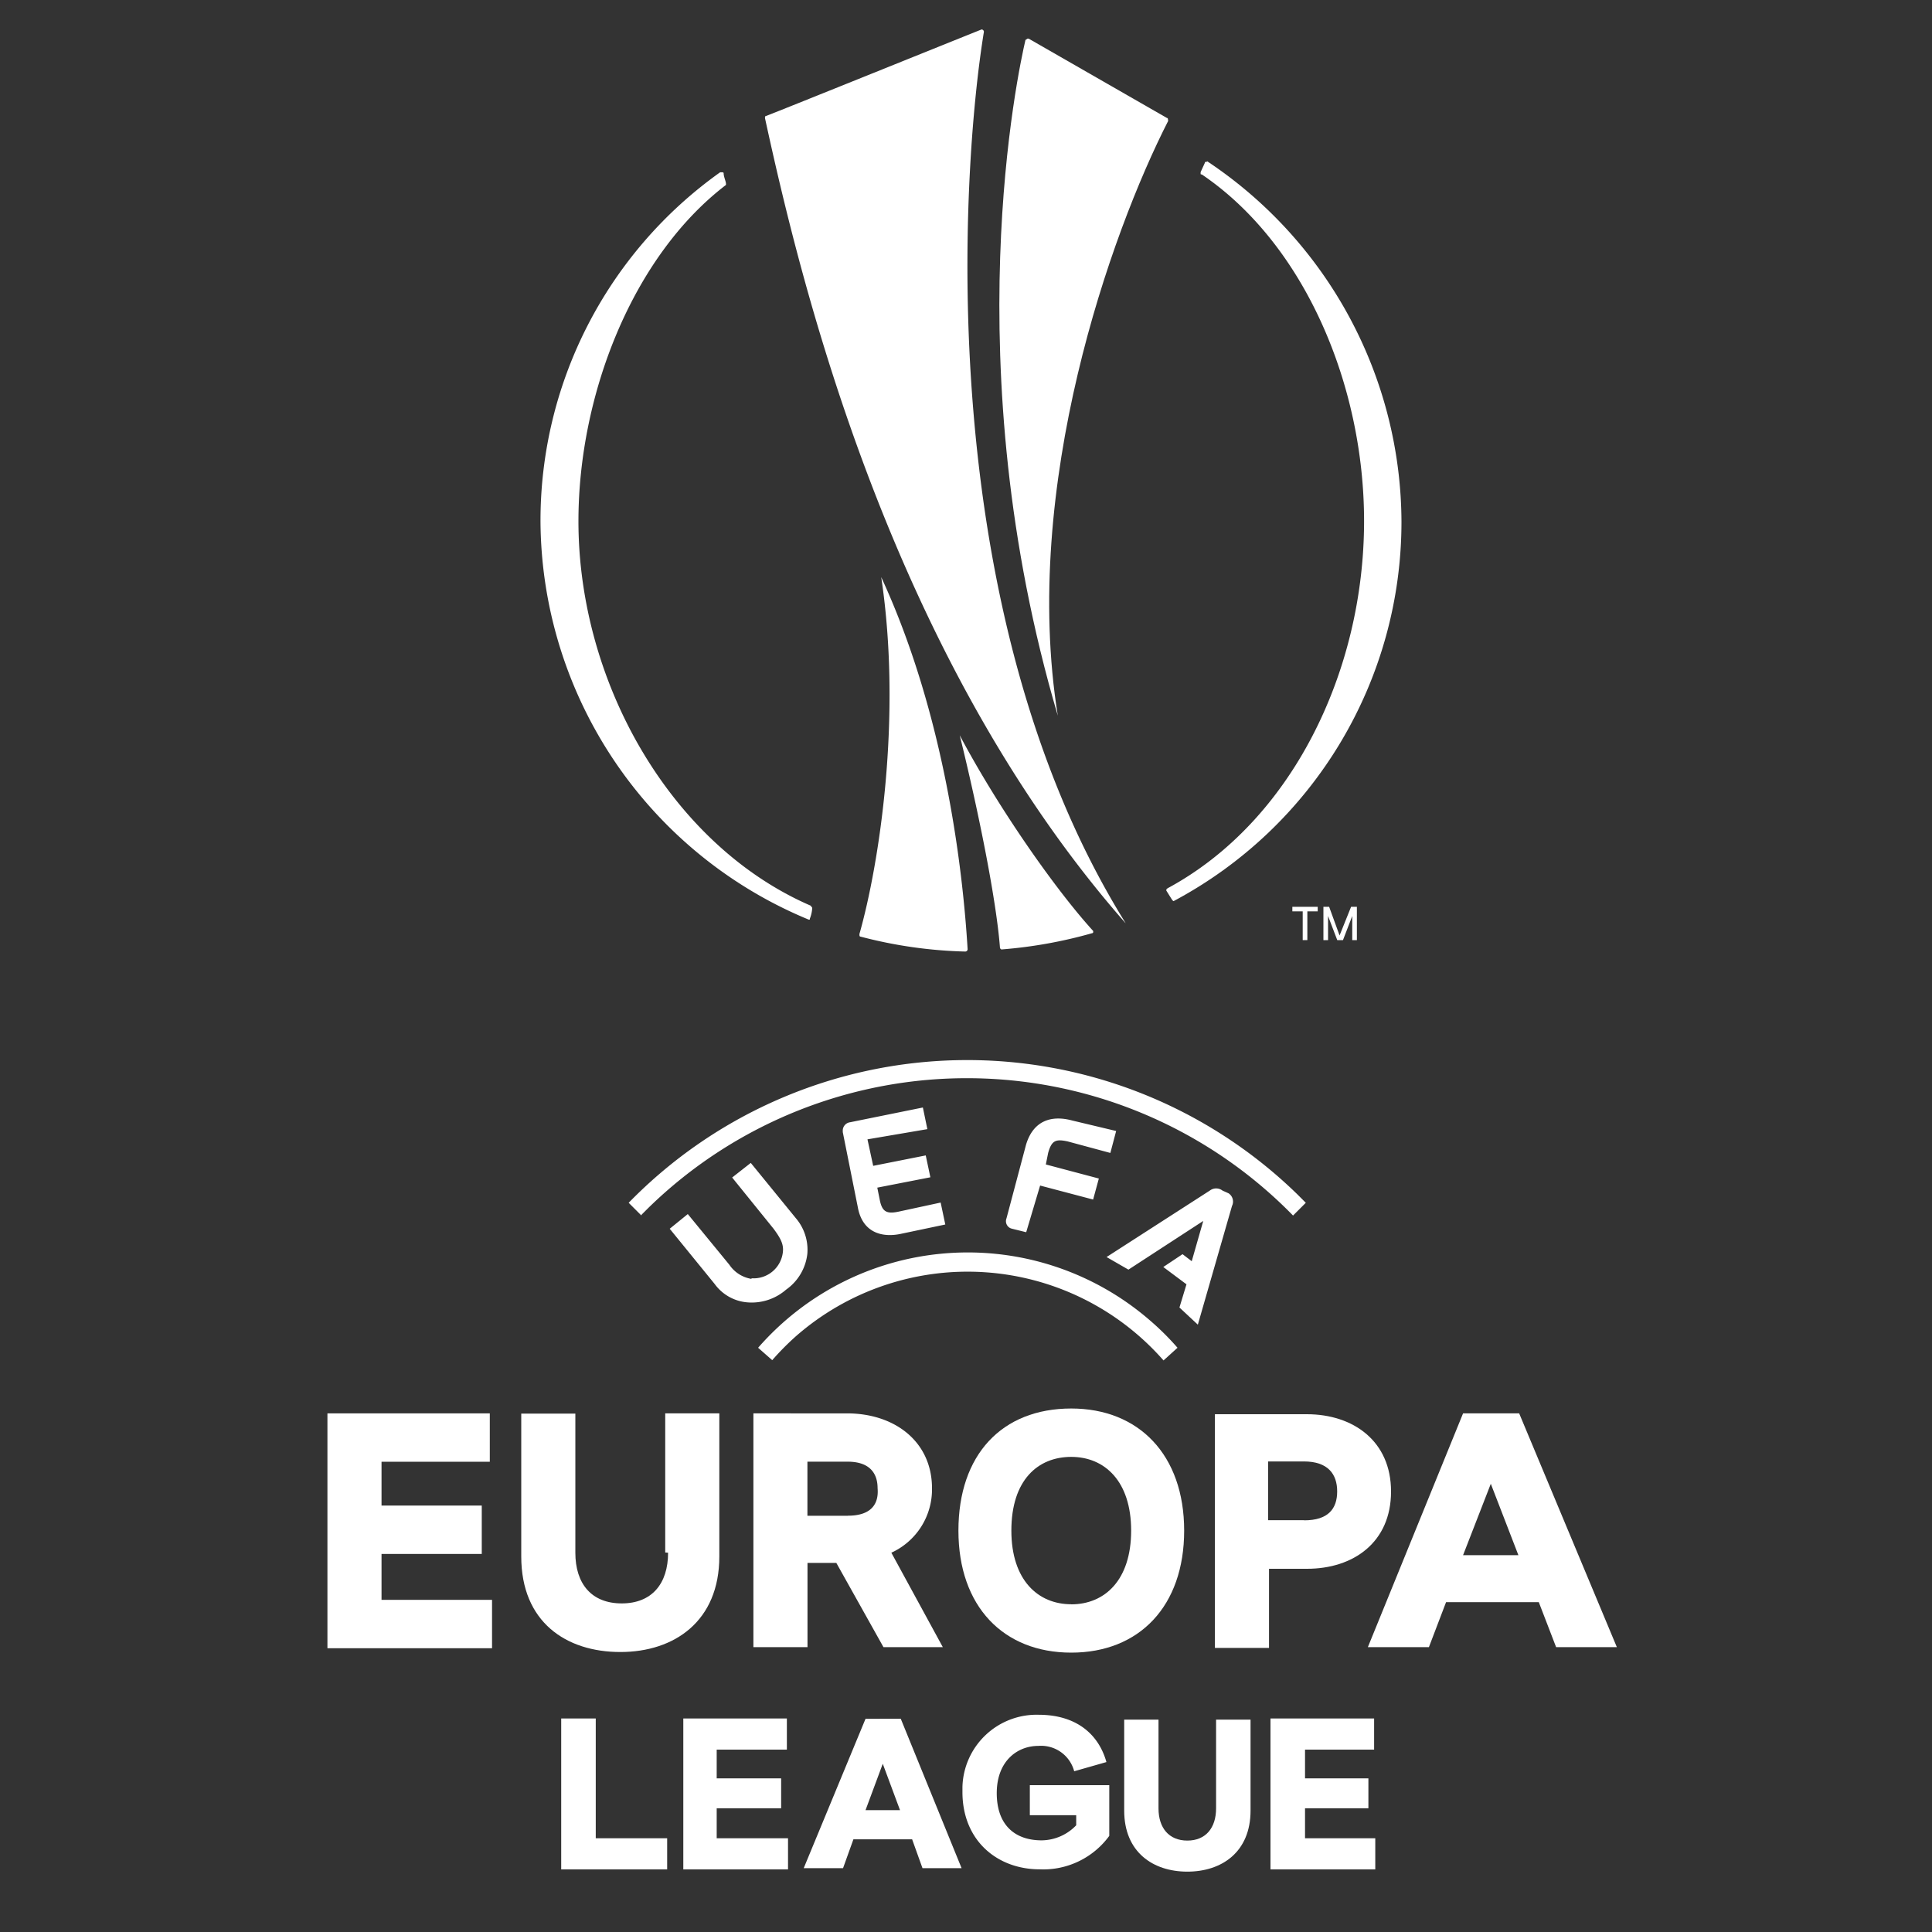 <svg id="Layer_1" data-name="Layer 1" xmlns="http://www.w3.org/2000/svg" viewBox="0 0 250 250"><rect x="0" y="0" width="250" height="250" fill="#333333" stroke="none"/><defs><style>.cls-1{fill:#fff;}</style></defs><path class="cls-1" d="M134.59,153.41l6.86,1.81.74-2.72-6.86-1.82.3-1.49c.45-1.64,1-1.82,2.53-1.49l5.52,1.49.75-2.84L138.77,145c-2.72-.74-5.06,0-6,3.12l-2.53,9.53a1,1,0,0,0,.56,1.3h0l.17.05,1.82.45ZM120,146.11l-.58-2.8L110,145.22a1.09,1.09,0,0,0-.94,1.21h0a.14.14,0,0,0,0,.09l1.94,9.69c.59,3.28,3.12,4,5.66,3.43l5.66-1.19-.6-2.84-5.51,1.19c-1.5.3-2.09,0-2.39-1.64l-.3-1.48,6.87-1.34-.6-2.83-6.8,1.35-.74-3.43Zm-22.8,19.37a4.26,4.26,0,0,1-2.82-1.82L89,157.1,86.66,159l5.82,7.15a5.8,5.8,0,0,0,4.17,2.37,6.77,6.77,0,0,0,5.07-1.64,6.56,6.56,0,0,0,2.75-4.64,6.29,6.29,0,0,0-1.49-4.61l-5.83-7.15-2.41,1.89L100.1,159c1,1.35,1.34,2.1,1.19,3.13a3.81,3.81,0,0,1-4,3.28m61.68-11a1.28,1.28,0,0,1,.45,1.64L155,171.41l-2.38-2.22.91-3-3-2.24,2.49-1.66,1.19.91,1.49-5.21-9.68,6.3-2.83-1.63,13.36-8.6a1.35,1.35,0,0,1,1.64,0ZM99.92,176l-1.82-1.6a36,36,0,0,1,50.67-3.57,34.66,34.66,0,0,1,3.6,3.57l-1.81,1.64A33.72,33.72,0,0,0,103,172.9,35.11,35.11,0,0,0,99.93,176M83,157.29l-1.65-1.65a61.2,61.2,0,0,1,86.52-1.1l1.1,1.1-1.65,1.65a59,59,0,0,0-83.41-1l-.91.91"/><path class="cls-1" d="M133.26,234.89h6v1.3a6.27,6.27,0,0,1-4.47,1.95c-3.43,0-5.81-1.95-5.81-6.11s2.67-6.11,5.37-6.11A4.43,4.43,0,0,1,139,229.2l4.17-1.19c-1-3.58-3.87-6.12-8.78-6.12a9.6,9.6,0,0,0-9.85,9.34v.66c0,6.26,4.48,10,10,10a10.57,10.57,0,0,0,9-4.33V231H133.26Z"/><polygon class="cls-1" points="77.09 222.37 72.62 222.37 72.62 241.9 86.33 241.9 86.33 237.87 77.09 237.87 77.09 222.37"/><polygon class="cls-1" points="92.74 233.99 101.08 233.99 101.08 230.12 92.74 230.12 92.74 226.4 101.82 226.4 101.82 222.37 88.42 222.37 88.42 241.9 101.97 241.9 101.97 237.87 92.74 237.87 92.74 233.99"/><polygon class="cls-1" points="168.87 237.87 168.87 233.99 177.07 233.99 177.07 230.12 168.87 230.12 168.87 226.4 177.81 226.4 177.81 222.37 164.4 222.37 164.4 241.9 177.96 241.9 177.96 237.87 168.87 237.87"/><path class="cls-1" d="M157.36,234c0,2.52-1.33,4.17-3.72,4.17s-3.73-1.65-3.73-4.17V222.52h-4.44v11.77c0,5.37,3.72,7.9,8.17,7.9s8.18-2.53,8.18-7.9V222.52h-4.46Z"/><path class="cls-1" d="M112,222.41,104,241.74h5.09l1.34-3.73h7.6l1.34,3.73h5.06l-7.87-19.33Zm0,11.82,2.23-6,2.23,6Z"/><path class="cls-1" d="M86.45,200.92c0,4-2.09,6.56-6,6.56s-6-2.54-6-6.56v-18h-7v18.49c0,8.49,5.81,12.36,12.82,12.36s12.81-4,12.81-12.36V182.89h-7v18Z"/><path class="cls-1" d="M180,193c0-6.54-4.91-10-10.89-10h-11.9v30.24h7V203h4.92C175.13,203,180,199.58,180,193Zm-11.28,3.71h-4.63v-7.6h4.63c3.12,0,4.31,1.64,4.31,3.88S171.87,196.73,168.76,196.73Z"/><polygon class="cls-1" points="49.37 201.08 62.34 201.08 62.34 194.82 49.37 194.82 49.37 189.15 63.38 189.15 63.38 182.89 42.37 182.89 42.37 213.28 63.67 213.28 63.67 207.02 49.37 207.02 49.37 201.08"/><path class="cls-1" d="M196.58,182.89h-7.26L177,213.14h7.9l2.22-5.82h12l2.24,5.82h7.86Zm-7.26,18.35,3.59-9.24,3.57,9.24Z"/><path class="cls-1" d="M120.6,192.58c0-6-4.78-9.69-11-9.69H97.49v30.25h7v-10.9h3.73l6.1,10.9H122l-6.66-12.22A9,9,0,0,0,120.6,192.58Zm-10.91,3.56h-5.21v-7h5.21c2.83,0,3.87,1.49,3.87,3.43.18,2.08-.86,3.56-3.84,3.56Z"/><path class="cls-1" d="M138.62,182.26c-9,0-14.6,6-14.6,15.8s5.81,15.79,14.6,15.79,14.61-6,14.61-15.79S147.37,182.26,138.62,182.26Zm0,25.33c-4.31,0-7.75-3.13-7.75-9.53,0-6.56,3.44-9.54,7.75-9.54s7.75,3.13,7.75,9.54-3.42,9.54-7.75,9.54Z"/><path class="cls-1" d="M129.68,122.85h0a59.65,59.65,0,0,0,11.62-2.09h0a.17.17,0,0,0,.16-.13h0v-.16h0c-4.77-5.22-12.22-15.8-17.27-25.32,2.53,10.27,4.77,21.59,5.21,27.55.15.16.15.16.29.16"/><path class="cls-1" d="M151.14,15.57h0c0-.15,0-.31-.15-.31h0L133.11,5H133c-.15,0-.15.15-.3.15h0c-.91,3.87-9.23,42,4.18,87.46-4.77-29.64,6.85-62.43,14.3-77"/><path class="cls-1" d="M145.63,119.41C120.41,78.89,124.46,21.53,127.32,4.1h0a.33.33,0,0,0-.3-.29h0C123.68,5.14,101.52,14.09,99.15,15c-.16,0-.16.15-.16.29h0c4.48,20.57,16,69.29,46.65,104.16"/><path class="cls-1" d="M111.21,120.9h0c0,.15,0,.3.15.3a58.61,58.61,0,0,0,13.56,1.93.31.31,0,0,0,.29-.29h0c-.59-9.84-2.83-30.1-11.18-48.16,2.73,18.18-.29,37.26-2.82,46.18"/><path class="cls-1" d="M104.65,119c.15,0,.15,0,.15-.14h0a4.48,4.48,0,0,0,.3-1.35h0c0-.15-.16-.15-.16-.3h0c-18-7.77-30.09-28.77-30.09-49.77,0-16.35,7-34.27,19.09-43.51h0v-.15h0c0-.3-.3-.91-.3-1.35h0c0-.14-.15-.14-.3-.14h-.15A55.31,55.31,0,0,0,69.94,67.57,56.1,56.1,0,0,0,104.65,119h0"/><path class="cls-1" d="M156.2,20.93h0c-.14,0-.3,0-.3.16l-.54,1.18v.14c0,.16,0,.16.15.16h0c13.41,9.09,21,27.42,21,44.85,0,19.52-9.39,38.88-25.44,47.53h0l-.15.15v.14h0l.75,1.2h0l.14.15h.08a55.59,55.59,0,0,0,29.46-49.11,56.27,56.27,0,0,0-25.17-46.63"/><polygon class="cls-1" points="167.23 117.93 168.57 117.93 168.57 121.65 169.17 121.65 169.17 117.93 170.51 117.93 170.51 117.34 167.23 117.34 167.23 117.93"/><polygon class="cls-1" points="174.83 117.34 173.34 121.05 171.99 117.34 171.25 117.34 171.25 121.65 171.85 121.65 171.85 118.53 173.04 121.65 173.78 121.65 174.98 118.53 174.98 121.65 175.58 121.65 175.58 117.34 174.83 117.34"/></svg>